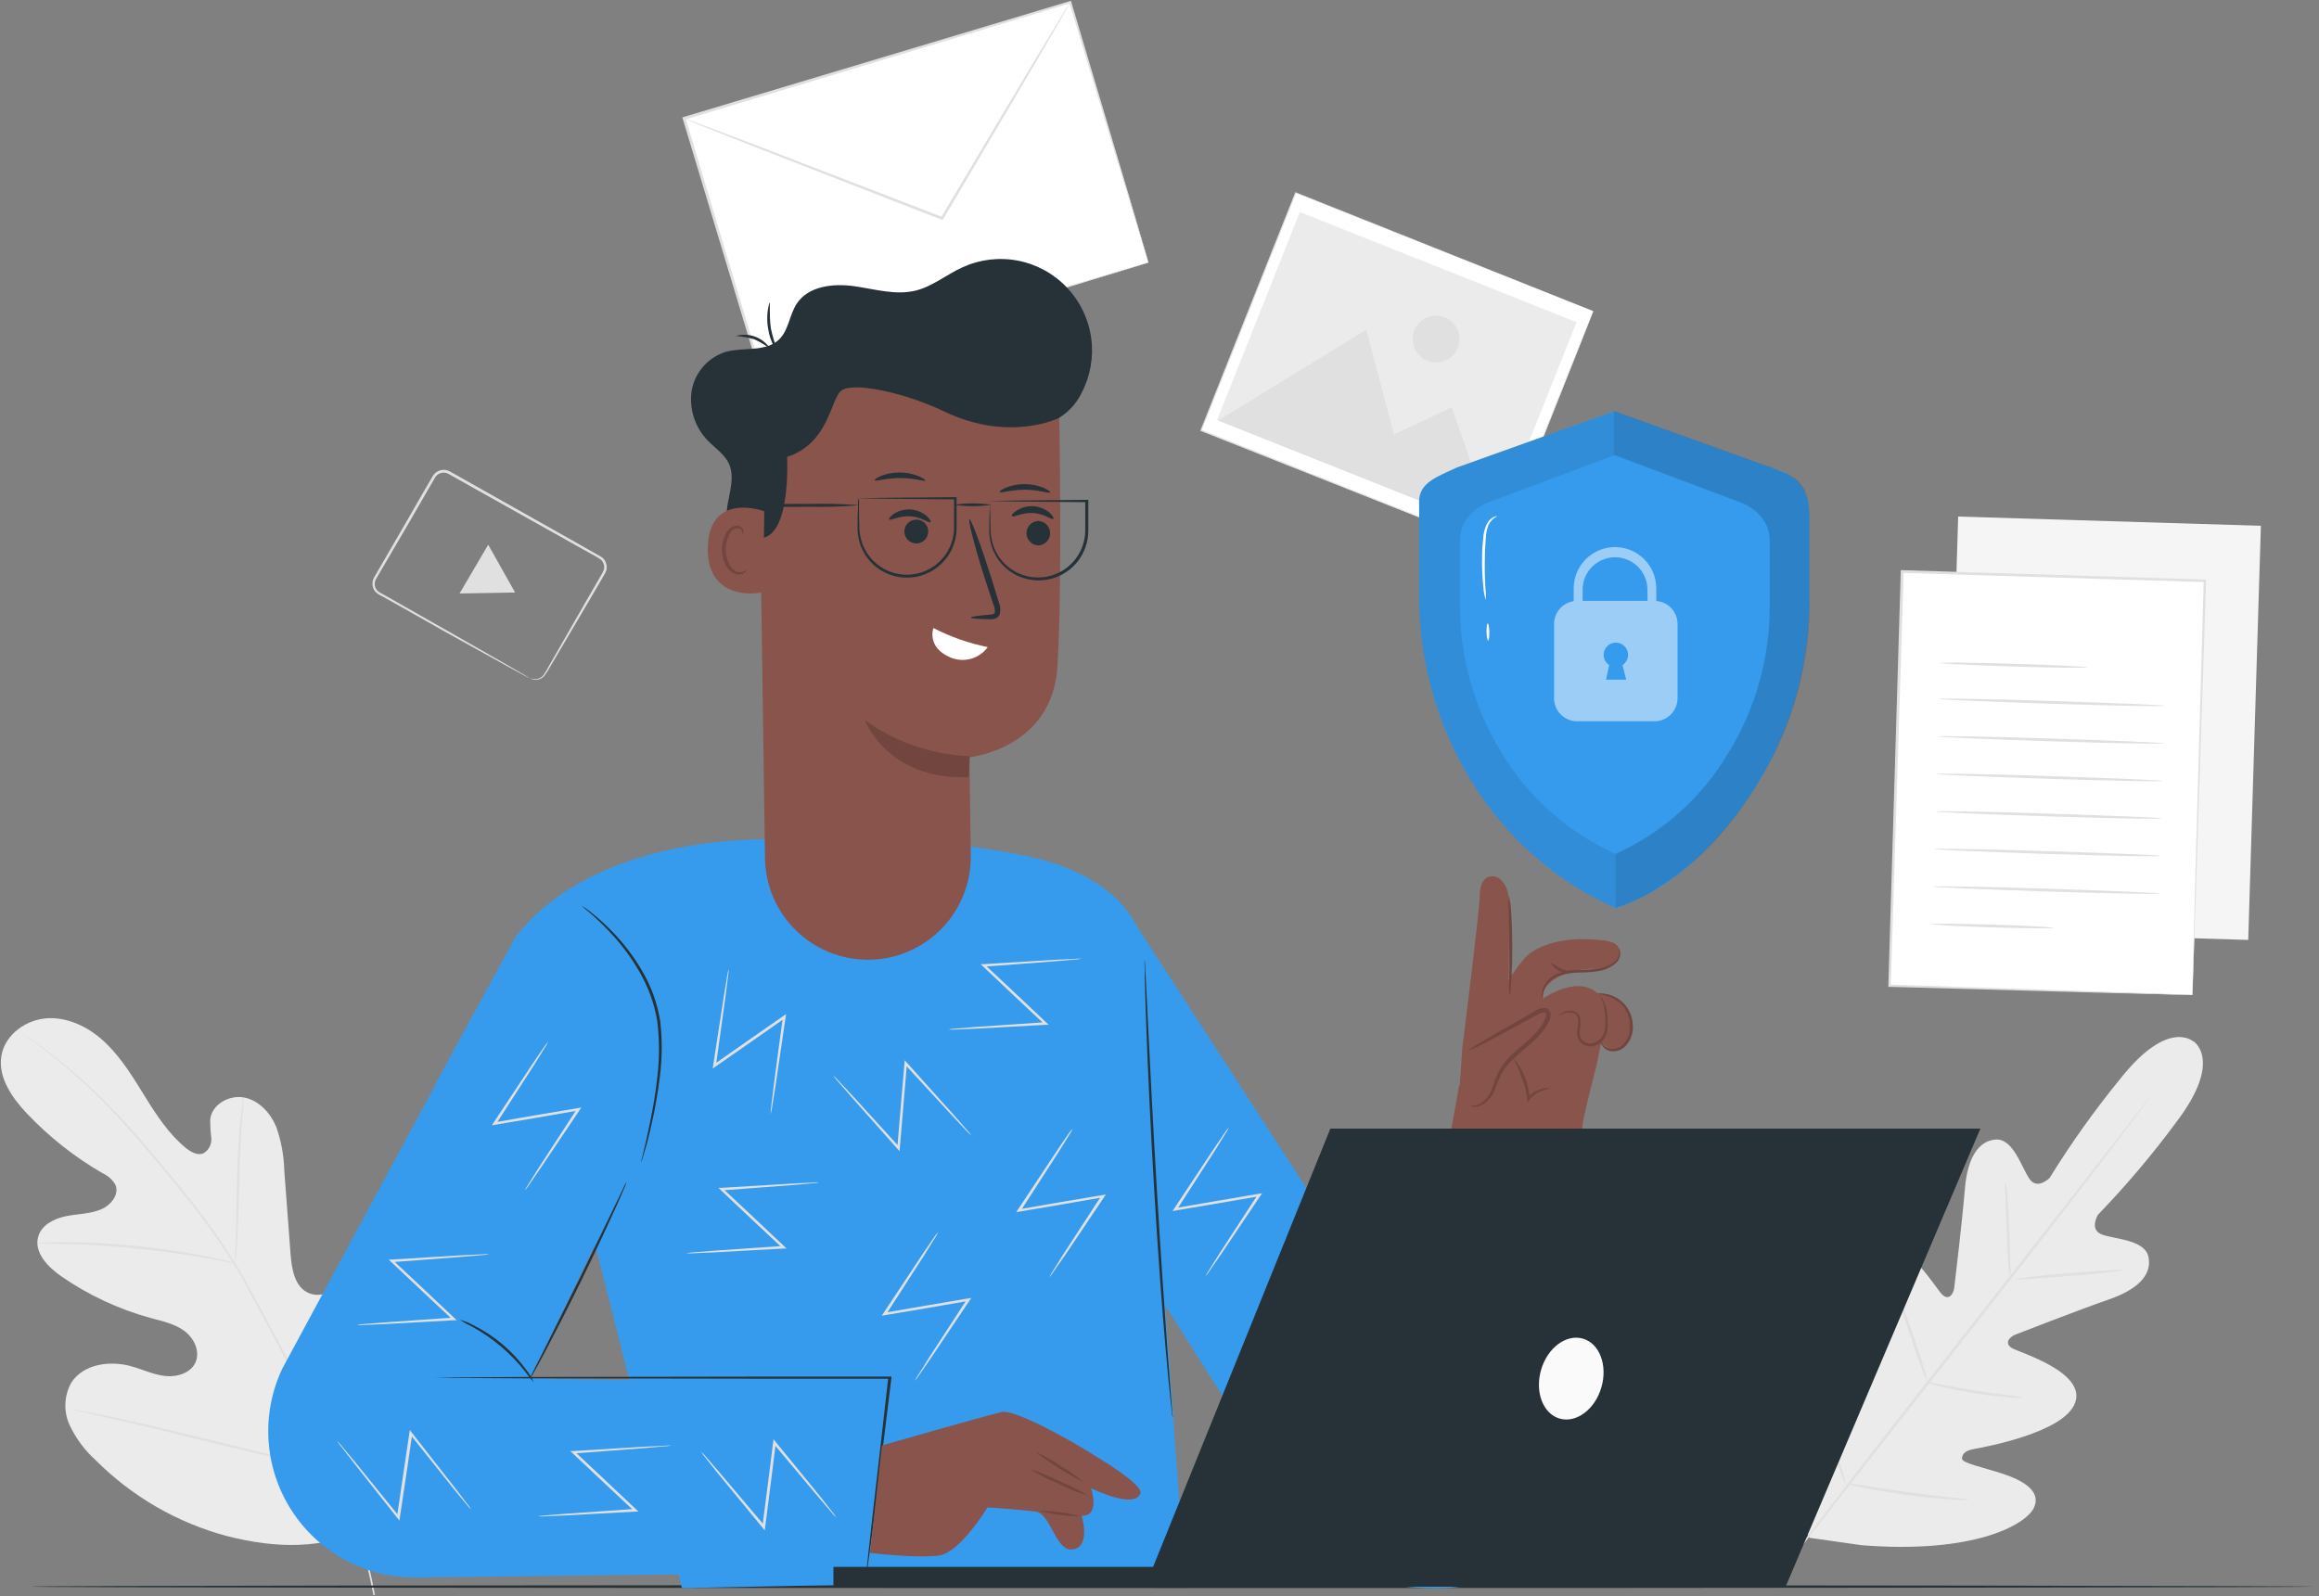<svg width="244" height="168" viewBox="0 0 244 168" fill="none" xmlns="http://www.w3.org/2000/svg">
<rect x="0" y="0" width="244" height="168" fill="#808080" stroke="none"/>
<path d="M38.772 160.834C46.55 154.466 47.556 143.766 46.455 134.313C46.27 132.734 46.309 131.053 45.432 129.727C44.555 128.401 42.701 127.597 41.318 128.384C40.194 129.036 39.767 130.446 39.194 131.632C38.423 133.225 37.22 134.569 35.721 135.51C34.743 136.117 33.507 136.538 32.45 136.072C31.006 135.431 30.691 133.56 30.573 131.986C30.348 129.053 30.127 126.117 29.91 123.18C29.873 121.598 29.58 120.032 29.044 118.543C28.426 117.093 27.218 115.795 25.672 115.503C24.127 115.211 22.3 116.222 22.12 117.79C22.113 118.448 22.151 119.105 22.233 119.757C22.265 120.083 22.201 120.412 22.049 120.702C21.898 120.993 21.664 121.232 21.378 121.393C20.76 121.629 20.086 121.235 19.569 120.831C17.793 119.381 16.506 117.425 15.298 115.475C14.089 113.525 12.903 111.541 11.268 109.911C9.633 108.281 7.452 107.101 5.159 107.157C2.866 107.213 0.545 108.815 0.152 111.091C-0.242 113.367 1.248 115.503 2.821 117.178C5.165 119.652 7.853 121.775 10.802 123.483C11.367 123.735 11.837 124.16 12.145 124.697C12.578 125.72 11.656 126.844 10.639 127.277C9.481 127.766 8.177 127.749 6.946 127.996C5.716 128.243 4.412 128.895 4.035 130.092C3.518 131.778 5.019 133.329 6.446 134.324C9.323 136.316 12.518 137.804 15.893 138.725C17.102 139.051 18.366 139.32 19.378 140.057C20.389 140.793 21.064 142.158 20.597 143.316C20.131 144.474 18.681 144.946 17.433 144.822C16.186 144.699 15.034 144.131 13.825 143.794C11.577 143.159 8.767 143.541 7.497 145.525C7.122 146.201 6.91 146.957 6.88 147.73C6.85 148.503 7.001 149.272 7.323 149.976C7.977 151.375 8.906 152.629 10.054 153.663C13.88 157.504 18.653 160.265 23.891 161.666C29.117 162.986 33.866 163.071 38.772 160.834" fill="#EBEBEB"/>
<path d="M39.452 167.853C38.644 163.494 37.415 159.223 35.782 155.101C33.764 150.066 31.454 145.154 28.864 140.388L26.835 136.634C26.172 135.398 25.515 134.172 24.795 133.015C23.417 130.796 21.916 128.655 20.299 126.602C18.765 124.63 17.231 122.809 15.803 121.123C14.376 119.437 12.993 117.891 11.661 116.531C9.589 114.381 7.351 112.397 4.968 110.597C4.125 109.956 3.45 109.473 2.995 109.169L2.473 108.809C2.413 108.769 2.351 108.731 2.287 108.697C2.287 108.697 2.343 108.748 2.456 108.832L2.967 109.208C3.417 109.534 4.091 110.018 4.912 110.67C7.267 112.494 9.482 114.493 11.538 116.649C12.847 118.009 14.218 119.56 15.657 121.252C17.096 122.944 18.613 124.765 20.153 126.737C21.769 128.786 23.27 130.923 24.649 133.138C25.363 134.29 26.015 135.51 26.678 136.746L28.69 140.506C31.259 145.265 33.559 150.164 35.58 155.18C37.215 159.287 38.457 163.54 39.289 167.881" fill="#E0E0E0"/>
<path d="M24.75 132.987C24.803 132.762 24.833 132.532 24.84 132.301C24.885 131.863 24.93 131.216 24.975 130.424C25.071 128.839 25.127 126.647 25.183 124.242C25.239 121.837 25.329 119.634 25.459 118.06C25.515 117.267 25.576 116.632 25.622 116.188C25.654 115.961 25.669 115.732 25.666 115.503C25.597 115.722 25.55 115.948 25.526 116.177C25.453 116.616 25.369 117.256 25.29 118.043C25.116 119.628 24.998 121.82 24.942 124.225C24.885 126.63 24.846 128.794 24.812 130.407C24.784 131.166 24.767 131.801 24.75 132.284C24.728 132.518 24.728 132.753 24.75 132.987V132.987Z" fill="#E0E0E0"/>
<path d="M3.939 130.896H4.153H4.766C5.294 130.896 6.058 130.896 7.014 130.924C8.908 130.963 11.51 131.11 14.404 131.407C17.298 131.705 19.872 132.087 21.738 132.419C22.671 132.582 23.424 132.728 23.947 132.829L24.542 132.947C24.683 132.947 24.756 132.981 24.756 132.947C24.693 132.914 24.624 132.891 24.554 132.88L23.963 132.717C23.452 132.588 22.699 132.413 21.766 132.234C19.906 131.857 17.309 131.447 14.426 131.143C11.543 130.84 8.919 130.727 7.014 130.733C6.064 130.733 5.328 130.733 4.766 130.784L4.159 130.823C4.082 130.836 4.008 130.86 3.939 130.896V130.896Z" fill="#E0E0E0"/>
<path d="M35.524 154.742C35.569 154.657 35.606 154.568 35.637 154.477C35.715 154.281 35.805 154.028 35.923 153.719C36.171 153.056 36.485 152.083 36.901 150.909C37.694 148.509 38.688 145.16 39.745 141.445C40.802 137.73 41.763 134.38 42.516 131.969C42.892 130.789 43.196 129.823 43.42 129.114C43.522 128.8 43.6 128.552 43.662 128.339C43.697 128.25 43.721 128.158 43.735 128.063C43.685 128.144 43.645 128.231 43.617 128.322C43.544 128.524 43.449 128.777 43.331 129.086C43.083 129.749 42.769 130.716 42.358 131.896C41.56 134.296 40.566 137.646 39.515 141.36C38.464 145.075 37.514 148.436 36.738 150.836C36.367 152.016 36.058 152.983 35.839 153.685C35.738 154.005 35.659 154.247 35.592 154.466C35.56 154.556 35.538 154.648 35.524 154.742Z" fill="#E0E0E0"/>
<path d="M7.57 148.318C7.657 148.36 7.75 148.388 7.846 148.402L8.661 148.593L11.662 149.279C14.191 149.841 17.675 150.701 21.525 151.645C25.375 152.589 28.864 153.41 31.405 153.949C32.675 154.219 33.703 154.427 34.417 154.556L35.238 154.702C35.334 154.724 35.431 154.737 35.53 154.742C35.441 154.701 35.346 154.672 35.249 154.657L34.434 154.466L31.439 153.781C28.91 153.219 25.425 152.359 21.581 151.415C17.737 150.47 14.241 149.65 11.701 149.11C10.431 148.841 9.402 148.633 8.689 148.503L7.863 148.352C7.766 148.332 7.668 148.321 7.57 148.318V148.318Z" fill="#E0E0E0"/>
<path d="M112.603 0.244L71.97 12.466L80.207 39.854L120.84 27.633L112.603 0.244Z" fill="white"/>
<path d="M120.847 27.606C120.847 27.606 120.785 27.432 120.684 27.106C120.583 26.78 120.431 26.285 120.235 25.656C119.847 24.386 119.274 22.526 118.549 20.154C117.099 15.394 115.025 8.565 112.496 0.253L112.642 0.332L72.021 12.601L72.122 12.415L80.35 39.807L80.181 39.717L109.45 30.978L117.829 28.5L120.077 27.842L120.639 27.673L120.842 27.623L120.662 27.685L120.1 27.864L117.897 28.539L109.568 31.085L80.254 39.97L80.125 40.009L80.085 39.88C77.573 31.534 74.775 22.256 71.835 12.494L71.796 12.353L71.931 12.314L112.569 0.119L112.681 0.085L112.715 0.197C115.205 8.554 117.245 15.416 118.672 20.199C119.369 22.57 119.92 24.425 120.291 25.701C120.476 26.319 120.611 26.797 120.712 27.134C120.814 27.471 120.847 27.606 120.847 27.606Z" fill="#E0E0E0"/>
<path d="M112.608 0.237C112.593 0.279 112.574 0.321 112.552 0.36L112.361 0.709C112.175 1.029 111.923 1.473 111.608 2.035L108.77 6.908L99.249 23.054L99.182 23.161L99.07 23.116L97.828 22.638L79.523 15.495L73.987 13.303L72.493 12.691L72.105 12.527C72.058 12.512 72.015 12.489 71.976 12.46C72.025 12.464 72.072 12.478 72.116 12.499L72.51 12.634L74.032 13.196L79.596 15.304L97.929 22.363L99.176 22.846L98.996 22.908C102.762 16.585 106.145 10.92 108.596 6.801L111.512 1.979C111.849 1.417 112.119 0.995 112.31 0.675L112.53 0.343C112.574 0.27 112.603 0.231 112.608 0.237Z" fill="#E0E0E0"/>
<path d="M230.841 109.658C230.841 109.658 228.205 107.05 223.069 113.564C220.376 116.861 217.903 120.332 215.667 123.955C215.667 123.955 214.386 125.282 213.543 124.079C212.7 122.876 211.829 119.774 209.952 119.931C208.074 120.089 206.995 122.022 206.743 125.107C206.49 128.193 205.697 134.942 205.619 135.549C205.54 136.156 205.057 136.949 204.332 136.224C203.607 135.499 199.959 129.328 197.121 131.228C194.283 133.127 195.002 141.861 195.064 142.81C195.126 143.76 194.867 144.12 194.395 144.255C193.923 144.39 192.884 142.198 191.765 140.484C190.647 138.77 189.056 136.966 187.516 138.208C185.977 139.45 184.341 145.559 188.23 156.782L190.371 161.84L195.851 162.621C207.692 163.571 213.2 160.463 214.015 158.659C214.83 156.855 212.694 155.764 210.75 155.113C208.805 154.461 206.422 153.989 206.439 153.511C206.456 153.033 206.731 152.685 207.67 152.505C208.608 152.325 217.224 150.819 218.348 147.61C219.472 144.401 212.587 142.389 211.705 141.883C210.823 141.377 211.475 140.686 212.037 140.467C212.599 140.248 218.938 137.78 221.866 136.769C224.794 135.757 226.407 134.285 226.075 132.363C225.744 130.441 222.535 130.446 221.158 129.924C219.781 129.401 220.748 127.839 220.748 127.839C223.708 124.774 226.462 121.517 228.992 118.088C234.011 111.479 230.74 109.551 230.74 109.551" fill="#EBEBEB"/>
<path d="M226.211 115.458C226.186 115.508 226.156 115.555 226.121 115.598L225.834 116.003C225.565 116.363 225.188 116.874 224.71 117.526C223.727 118.847 222.294 120.746 220.507 123.084C216.938 127.76 211.947 134.178 206.406 141.237L192.233 159.339L187.956 164.841L186.787 166.33L186.478 166.712C186.405 166.797 186.371 166.842 186.365 166.836C186.39 166.786 186.421 166.739 186.455 166.695L186.742 166.296L187.866 164.768C188.844 163.447 190.282 161.547 192.064 159.21C195.633 154.534 200.629 148.116 206.176 141.057C211.723 133.998 216.708 127.603 220.344 122.955C222.137 120.645 223.598 118.774 224.621 117.459C225.115 116.824 225.509 116.335 225.784 115.964L226.099 115.581C226.166 115.497 226.205 115.452 226.211 115.458Z" fill="#E0E0E0"/>
<path d="M210.997 124.321C211.119 124.802 211.189 125.296 211.205 125.793C211.289 126.703 211.363 127.968 211.413 129.367C211.464 130.767 211.486 131.924 211.514 132.942C211.556 133.435 211.556 133.932 211.514 134.425C211.393 133.944 211.325 133.45 211.312 132.953C211.239 132.037 211.177 130.772 211.126 129.379C211.076 127.985 211.042 126.821 211.003 125.804C210.958 125.311 210.956 124.814 210.997 124.321V124.321Z" fill="#E0E0E0"/>
<path d="M211.986 134.622C213.909 134.312 215.847 134.1 217.792 133.987C221.001 133.723 223.614 133.571 223.62 133.65C221.696 133.957 219.759 134.167 217.814 134.279C214.605 134.549 211.998 134.701 211.986 134.622Z" fill="#E0E0E0"/>
<path d="M202.663 145.457C203.167 145.496 203.667 145.577 204.158 145.699C205.08 145.873 206.344 146.115 207.749 146.34C209.154 146.565 210.43 146.733 211.357 146.851C211.863 146.891 212.365 146.972 212.858 147.093C212.352 147.136 211.843 147.125 211.34 147.059C210.402 146.992 209.092 146.857 207.704 146.626C206.316 146.396 205.023 146.126 204.113 145.901C203.615 145.806 203.129 145.657 202.663 145.457Z" fill="#E0E0E0"/>
<path d="M199.718 136.342C199.951 136.749 200.139 137.181 200.28 137.629C200.578 138.444 200.977 139.568 201.404 140.815C201.831 142.063 202.191 143.198 202.443 144.03C202.602 144.469 202.718 144.923 202.792 145.384C202.555 144.977 202.367 144.543 202.23 144.092C201.926 143.282 201.533 142.158 201.106 140.911C200.679 139.663 200.319 138.522 200.066 137.696C199.901 137.259 199.784 136.805 199.718 136.342V136.342Z" fill="#E0E0E0"/>
<path d="M190.271 144.862C190.541 145.396 190.77 145.95 190.956 146.52C191.344 147.559 191.861 148.998 192.417 150.594C192.974 152.19 193.457 153.64 193.8 154.691C194.011 155.253 194.175 155.832 194.289 156.422C194.014 155.88 193.784 155.316 193.603 154.736C193.215 153.702 192.698 152.263 192.142 150.667C191.586 149.071 191.097 147.621 190.759 146.565C190.549 146.012 190.385 145.442 190.271 144.862V144.862Z" fill="#E0E0E0"/>
<path d="M194.272 156.119C194.913 156.155 195.549 156.238 196.178 156.366C197.347 156.551 198.988 156.804 200.758 157.04C202.528 157.276 204.175 157.456 205.35 157.602C205.989 157.644 206.626 157.729 207.255 157.855C206.614 157.894 205.971 157.879 205.333 157.81C204.147 157.731 202.523 157.585 200.719 157.344C198.915 157.102 197.302 156.821 196.138 156.591C195.505 156.484 194.881 156.326 194.272 156.119V156.119Z" fill="#E0E0E0"/>
<path d="M206.035 54.364L204.703 97.949L236.554 98.922L237.885 55.337L206.035 54.364Z" fill="#F5F5F5"/>
<path d="M200.171 60.158L198.839 103.743L230.689 104.717L232.021 61.131L200.171 60.158Z" fill="white"/>
<path d="M230.684 104.707C230.68 104.636 230.68 104.564 230.684 104.493C230.684 104.347 230.684 104.145 230.684 103.881C230.684 103.319 230.712 102.532 230.74 101.498C230.797 99.413 230.875 96.384 230.976 92.545C231.196 84.874 231.505 73.999 231.87 61.124L231.999 61.259L200.151 60.297L200.302 60.157C199.791 76.455 199.325 91.511 198.942 103.74L198.824 103.617L221.956 104.386L228.391 104.611L230.077 104.679L230.667 104.707H230.105L228.419 104.667L222.012 104.504L198.807 103.858H198.689V103.74C199.055 91.505 199.504 76.433 199.993 60.151V60.005H200.145L231.988 60.994H232.123V61.129C231.701 74.055 231.347 84.947 231.094 92.635C230.965 96.457 230.858 99.48 230.791 101.554C230.752 102.577 230.723 103.364 230.701 103.909C230.701 104.167 230.701 104.37 230.673 104.51C230.645 104.651 230.684 104.707 230.684 104.707Z" fill="#E0E0E0"/>
<path d="M219.602 70.239C219.602 70.324 216.134 70.279 211.863 70.149C207.592 70.02 204.124 69.846 204.124 69.767C204.124 69.689 207.597 69.728 211.868 69.857C216.14 69.986 219.602 70.161 219.602 70.239Z" fill="#E0E0E0"/>
<path d="M227.829 74.286C227.829 74.364 222.49 74.286 215.903 74.067C209.317 73.847 203.978 73.634 203.983 73.555C203.989 73.476 209.322 73.555 215.915 73.774C222.507 73.993 227.835 74.201 227.829 74.286Z" fill="#E0E0E0"/>
<path d="M227.712 78.237C227.712 78.315 222.367 78.237 215.78 78.017C209.194 77.798 203.86 77.585 203.86 77.506C203.86 77.427 209.205 77.506 215.792 77.725C222.378 77.944 227.712 78.152 227.712 78.237Z" fill="#E0E0E0"/>
<path d="M227.588 82.187C227.588 82.266 222.249 82.187 215.662 81.968C209.076 81.749 203.742 81.535 203.742 81.457C203.742 81.378 209.087 81.457 215.673 81.676C222.26 81.895 227.593 82.12 227.588 82.187Z" fill="#E0E0E0"/>
<path d="M227.469 86.138C227.469 86.217 222.125 86.138 215.544 85.919C208.963 85.7 203.618 85.486 203.618 85.408C203.618 85.329 208.963 85.408 215.549 85.627C222.136 85.846 227.469 86.054 227.469 86.138Z" fill="#E0E0E0"/>
<path d="M227.351 90.089C227.351 90.168 222.007 90.089 215.42 89.87C208.833 89.651 203.5 89.437 203.5 89.359C203.5 89.28 208.845 89.359 215.431 89.578C222.018 89.797 227.351 89.988 227.351 90.089Z" fill="#E0E0E0"/>
<path d="M227.228 94.04C227.228 94.119 221.883 94.04 215.302 93.821C208.721 93.602 203.376 93.388 203.382 93.309C203.387 93.231 208.721 93.309 215.307 93.529C221.894 93.748 227.233 93.956 227.228 94.04Z" fill="#E0E0E0"/>
<path d="M216.078 97.654C216.078 97.732 213.206 97.71 209.666 97.603C206.125 97.496 203.259 97.339 203.259 97.26C203.259 97.182 206.131 97.204 209.671 97.311C213.212 97.418 216.078 97.569 216.078 97.654Z" fill="#E0E0E0"/>
<path d="M136.343 20.281L126.377 45.312L157.684 57.777L167.65 32.746L136.343 20.281Z" fill="white"/>
<path d="M167.644 32.748L167.492 32.692L167.054 32.523L165.368 31.849L158.944 29.292L136.318 20.3L136.386 20.272L126.427 45.298L126.393 45.219L157.697 57.696H157.635C160.647 50.153 163.148 43.904 164.89 39.537C165.767 37.357 166.453 35.643 166.919 34.479L167.481 33.147L167.667 32.687L167.492 33.142C167.374 33.445 167.2 33.889 166.97 34.468C166.509 35.637 165.846 37.351 164.969 39.526C163.233 43.898 160.743 50.165 157.747 57.724V57.769H157.702L126.354 45.365H126.298V45.309C129.9 36.272 133.3 27.73 136.268 20.283V20.233H136.313L158.995 29.292L165.385 31.855L167.071 32.529L167.504 32.703L167.644 32.748Z" fill="#E0E0E0"/>
<path d="M136.771 22.314L128.061 44.192L157.17 55.782L165.88 33.904L136.771 22.314Z" fill="#EBEBEB"/>
<path d="M128.176 44.258L143.76 34.704L146.671 45.719L152.752 42.876L157.287 55.846L128.176 44.258Z" fill="#E0E0E0"/>
<path d="M153.392 36.598C153.212 37.051 152.901 37.441 152.499 37.718C152.097 37.995 151.622 38.146 151.134 38.153C150.645 38.159 150.166 38.021 149.757 37.755C149.348 37.489 149.026 37.108 148.833 36.66C148.641 36.212 148.585 35.716 148.674 35.236C148.763 34.756 148.992 34.313 149.333 33.964C149.674 33.614 150.11 33.373 150.588 33.272C151.065 33.171 151.562 33.214 152.015 33.395C152.316 33.514 152.591 33.692 152.823 33.918C153.055 34.143 153.241 34.413 153.369 34.711C153.497 35.008 153.565 35.328 153.569 35.652C153.573 35.976 153.513 36.297 153.392 36.598V36.598Z" fill="#E0E0E0"/>
<path d="M55.751 71.363C55.962 71.451 56.191 71.487 56.42 71.47C56.693 71.439 56.947 71.314 57.139 71.116C57.361 70.808 57.559 70.483 57.729 70.144L61.377 63.782L62.59 61.68L63.237 60.556C63.349 60.377 63.447 60.189 63.529 59.994C63.588 59.8 63.588 59.593 63.529 59.398C63.478 59.199 63.366 59.02 63.209 58.887C63.029 58.76 62.841 58.643 62.647 58.538L61.393 57.842L58.786 56.38L47.175 49.867C46.946 49.744 46.679 49.711 46.427 49.773C46.175 49.836 45.955 49.989 45.809 50.204L44.938 51.699C44.376 52.688 43.814 53.672 43.252 54.633L39.992 60.202C39.863 60.421 39.734 60.64 39.61 60.859C39.485 61.049 39.42 61.273 39.425 61.5C39.434 61.722 39.514 61.935 39.655 62.107C39.815 62.273 40.006 62.404 40.217 62.495L42.673 63.889L47.068 66.384L53.43 70.02L55.155 71.02L55.599 71.285C55.7 71.347 55.751 71.38 55.745 71.386L55.588 71.313L55.127 71.071L53.379 70.116L46.967 66.564L42.572 64.074L40.11 62.697C39.872 62.592 39.656 62.441 39.475 62.253C39.3 62.036 39.199 61.768 39.189 61.489C39.177 61.211 39.251 60.936 39.402 60.702C39.526 60.483 39.655 60.264 39.785 60.045L43.005 54.486L44.691 51.553L45.573 50.041C45.759 49.765 46.041 49.568 46.364 49.488C46.687 49.408 47.028 49.451 47.321 49.608L58.921 56.144L61.528 57.617L62.77 58.325C62.985 58.434 63.191 58.558 63.389 58.696C63.584 58.863 63.724 59.087 63.788 59.337C63.855 59.575 63.855 59.828 63.788 60.067C63.698 60.28 63.591 60.485 63.467 60.68L62.81 61.804L61.584 63.9C60.017 66.553 58.746 68.705 57.858 70.217C57.674 70.557 57.464 70.882 57.229 71.189C57.02 71.394 56.745 71.519 56.453 71.543C56.277 71.556 56.1 71.527 55.936 71.459C55.87 71.436 55.808 71.404 55.751 71.363Z" fill="#E0E0E0"/>
<path d="M52.783 59.842L54.199 62.355L51.277 62.411L48.355 62.461L49.861 59.893L51.367 57.325L52.783 59.842Z" fill="#E0E0E0"/>
<path d="M243.375 166.982C243.375 167.066 189.619 167.134 123.332 167.134C57.044 167.134 3.271 167.078 3.271 166.982C3.271 166.886 57.016 166.825 123.332 166.825C189.648 166.825 243.375 166.909 243.375 166.982Z" fill="#263238"/>
<path d="M62.697 131.289L45.73 114.244L54.262 98.575C62.793 87.65 80.856 88.353 80.856 88.353C89.767 87.747 98.719 88.297 107.489 89.988C121.837 92.798 120.679 102.273 120.679 102.273L122.601 137.438L124.663 166.072L71.751 167.139L62.697 131.312" fill="#369BED"/>
<path d="M91.202 165.465L43.808 166.027C41.197 166.057 38.622 165.423 36.323 164.185C34.024 162.947 32.078 161.144 30.667 158.947C29.256 156.75 28.427 154.231 28.257 151.625C28.087 149.02 28.583 146.414 29.696 144.052L49.962 106.471L68.424 118.948L55.829 145.064L94.191 145.75L91.202 165.465Z" fill="#369BED"/>
<path d="M119.004 96.541L157.034 155.259L134.847 156.709C134.847 156.709 121.595 135.83 121.893 136.257C122.421 137.044 119.004 96.541 119.004 96.541Z" fill="#369BED"/>
<path d="M67.469 122.325C67.47 122.222 67.487 122.12 67.519 122.022C67.575 121.797 67.637 121.516 67.721 121.168C67.896 120.432 68.154 119.364 68.418 118.037C68.682 116.711 68.98 115.115 69.166 113.339C69.394 111.414 69.394 109.47 69.166 107.545C68.861 105.636 68.195 103.803 67.204 102.144C66.408 100.778 65.466 99.502 64.394 98.339C63.672 97.544 62.903 96.794 62.09 96.091C61.78 95.849 61.484 95.59 61.202 95.316C61.294 95.361 61.38 95.416 61.461 95.479C61.618 95.597 61.871 95.76 62.163 96.001C63.008 96.669 63.805 97.395 64.546 98.176C65.654 99.331 66.627 100.607 67.446 101.981C68.472 103.666 69.159 105.535 69.469 107.483C69.692 109.432 69.677 111.4 69.424 113.345C69.234 114.927 68.964 116.499 68.615 118.054C68.323 119.386 68.053 120.448 67.823 121.179C67.721 121.544 67.631 121.825 67.57 122.016C67.546 122.122 67.512 122.226 67.469 122.325V122.325Z" fill="#263238"/>
<path d="M65.939 124.349C65.858 124.641 65.749 124.926 65.614 125.197C65.389 125.759 65.052 126.512 64.619 127.445C63.759 129.35 62.539 131.969 61.134 134.836C59.729 137.702 58.403 140.27 57.42 142.142C56.925 143.063 56.52 143.828 56.234 144.317C56.097 144.589 55.939 144.85 55.762 145.098C55.863 144.811 55.987 144.533 56.133 144.266C56.419 143.704 56.79 142.951 57.257 142.046L60.893 134.74C62.27 131.891 63.523 129.317 64.456 127.389C64.894 126.484 65.254 125.731 65.535 125.141C65.647 124.866 65.783 124.601 65.939 124.349V124.349Z" fill="#263238"/>
<path d="M91.201 165.465C91.201 165.465 91.201 165.431 91.201 165.369C91.201 165.307 91.201 165.195 91.201 165.077C91.229 164.807 91.269 164.431 91.314 163.953C91.426 162.952 91.583 161.531 91.78 159.738C92.196 156.102 92.792 150.987 93.466 144.957L93.601 145.103H79.602L55.149 145.064L47.731 145.019L45.713 144.991H45.185H45.005C45.065 144.984 45.125 144.984 45.185 144.991H45.713L47.731 144.963L55.149 144.918L79.641 144.879H93.64H93.792V145.025C93.05 151.049 92.426 156.163 91.977 159.794C91.752 161.581 91.567 163.003 91.415 164.003C91.355 164.475 91.304 164.85 91.263 165.127L91.218 165.414C91.213 165.431 91.207 165.465 91.201 165.465Z" fill="#263238"/>
<path d="M56.16 145.48C55.821 145.105 55.506 144.709 55.216 144.294C53.702 142.393 51.826 140.809 49.697 139.635C49.243 139.415 48.8 139.171 48.371 138.904C48.87 139.021 49.349 139.211 49.793 139.466C52.01 140.562 53.927 142.18 55.379 144.182C55.698 144.576 55.961 145.013 56.16 145.48V145.48Z" fill="#263238"/>
<path d="M123.387 149.2C123.346 149.04 123.32 148.876 123.308 148.711C123.269 148.369 123.219 147.902 123.151 147.312C123.022 146.098 122.848 144.339 122.662 142.164C122.274 137.809 121.83 131.784 121.437 125.13C121.044 118.476 120.768 112.44 120.611 108.073C120.532 105.887 120.476 104.139 120.453 102.897C120.453 102.307 120.453 101.841 120.425 101.492C120.417 101.329 120.417 101.166 120.425 101.003C120.456 101.164 120.473 101.328 120.476 101.492C120.476 101.835 120.521 102.307 120.555 102.897C120.616 104.145 120.701 105.904 120.808 108.062C121.015 112.429 121.325 118.453 121.718 125.113C122.111 131.773 122.527 137.786 122.842 142.147C123.011 144.3 123.145 146.081 123.241 147.306C123.286 147.868 123.32 148.363 123.348 148.706C123.376 148.869 123.389 149.035 123.387 149.2V149.2Z" fill="#263238"/>
<path d="M81.08 117.251C81.082 116.993 81.103 116.736 81.141 116.481C81.209 115.947 81.293 115.233 81.4 114.356C81.647 112.502 81.962 109.961 82.378 107.017L82.591 107.151L78.955 109.697L75.257 112.271L74.993 112.457L75.038 112.136C75.488 109.22 75.87 106.702 76.162 104.83C76.308 103.971 76.421 103.262 76.511 102.734C76.541 102.481 76.593 102.231 76.668 101.987C76.668 102.243 76.646 102.499 76.6 102.751C76.533 103.279 76.449 103.987 76.336 104.859C76.083 106.702 75.729 109.225 75.325 112.165L75.111 112.03L78.803 109.444L82.445 106.91L82.709 106.724L82.665 107.045C82.232 109.978 81.855 112.519 81.585 114.351C81.445 115.222 81.332 115.936 81.248 116.464C81.216 116.731 81.159 116.994 81.08 117.251V117.251Z" fill="#E0E0E0"/>
<path d="M102.234 119.527C102.031 119.365 101.843 119.187 101.672 118.993C101.306 118.599 100.812 118.077 100.205 117.436L95.186 111.996L95.428 111.912C95.31 113.289 95.186 114.783 95.057 116.335C94.928 117.886 94.793 119.426 94.675 120.831L94.647 121.157L94.433 120.915L89.549 115.407L88.156 113.8C87.978 113.616 87.82 113.415 87.684 113.199C87.886 113.371 88.074 113.558 88.246 113.761L89.696 115.312L94.652 120.746L94.411 120.831C94.529 119.431 94.652 117.914 94.787 116.335C94.922 114.755 95.046 113.289 95.164 111.912L95.192 111.591L95.406 111.827L100.351 117.341L101.762 118.953C101.934 119.132 102.092 119.324 102.234 119.527Z" fill="#E0E0E0"/>
<path d="M112.878 118.774C112.773 119.011 112.645 119.236 112.496 119.448L111.372 121.258L107.359 127.485L107.224 127.271L111.585 126.518L116.025 125.771L116.346 125.714L116.194 125.956L112.091 132.059L110.855 133.824C110.718 134.04 110.564 134.245 110.394 134.437C110.505 134.206 110.633 133.985 110.776 133.773L111.9 131.975L115.919 125.793L116.059 126.007L111.619 126.777L107.241 127.518L106.921 127.569L107.101 127.305L111.198 121.123L112.4 119.352C112.548 119.15 112.707 118.957 112.878 118.774V118.774Z" fill="#E0E0E0"/>
<path d="M98.721 129.665C98.616 129.9 98.488 130.124 98.339 130.334L97.215 132.149L93.208 138.371L93.068 138.157L97.44 137.404L101.885 136.651L102.206 136.6L102.02 136.864L97.918 142.973L96.709 144.727C96.575 144.943 96.421 145.146 96.249 145.334C96.361 145.104 96.489 144.883 96.631 144.671C96.923 144.221 97.305 143.62 97.755 142.878L101.773 136.696L101.913 136.909L97.474 137.679L93.096 138.416L92.775 138.472L92.955 138.202L97.052 132.02C97.547 131.289 97.951 130.694 98.26 130.25C98.4 130.044 98.554 129.849 98.721 129.665V129.665Z" fill="#E0E0E0"/>
<path d="M129.311 118.65C129.199 118.882 129.072 119.105 128.929 119.319L127.805 121.134L123.797 127.355L123.657 127.142L128.029 126.389L132.475 125.636L132.795 125.585L132.615 125.849L128.507 131.958C128.012 132.678 127.608 133.268 127.299 133.706C127.166 133.925 127.011 134.13 126.838 134.319C126.951 134.089 127.081 133.867 127.226 133.655L128.35 131.863L132.368 125.681L132.508 125.894L128.069 126.658L123.691 127.4L123.376 127.457L123.55 127.187L127.647 121.005L128.855 119.234C128.988 119.025 129.14 118.83 129.311 118.65V118.65Z" fill="#E0E0E0"/>
<path d="M146.958 146.941C146.757 146.788 146.569 146.619 146.396 146.435L144.856 144.952L139.568 139.77L139.804 139.674C139.759 141.057 139.714 142.552 139.663 144.109C139.613 145.665 139.551 147.211 139.5 148.605V148.931L139.27 148.7L134.122 143.445L132.649 141.911C132.466 141.737 132.297 141.549 132.144 141.349C132.344 141.503 132.532 141.672 132.706 141.855L134.234 143.333L139.461 148.515L139.219 148.61C139.264 147.205 139.315 145.688 139.365 144.114C139.416 142.541 139.478 141.063 139.528 139.68V139.36L139.753 139.584L144.963 144.845L146.452 146.385C146.636 146.556 146.805 146.742 146.958 146.941V146.941Z" fill="#E0E0E0"/>
<path d="M57.684 109.624C57.574 109.857 57.446 110.08 57.302 110.293L56.178 112.108L52.17 118.335L52.03 118.122L56.402 117.363L60.848 116.616L61.168 116.559L60.988 116.829L56.88 122.932L55.677 124.686C55.541 124.901 55.387 125.104 55.217 125.293C55.324 125.063 55.452 124.843 55.599 124.635L56.723 122.837C57.74 121.28 59.134 119.145 60.741 116.655L60.882 116.868L56.442 117.638L52.064 118.38L51.749 118.431L51.923 118.167C53.57 115.694 54.986 113.558 56.02 111.985L57.228 110.214C57.364 110.006 57.517 109.809 57.684 109.624Z" fill="#E0E0E0"/>
<path d="M35.463 151.651C35.652 151.822 35.825 152.01 35.98 152.213L37.351 153.859L42.01 159.609L41.763 159.676C41.965 158.31 42.179 156.827 42.409 155.281C42.64 153.736 42.864 152.213 43.072 150.824L43.117 150.504L43.32 150.763L47.849 156.563L49.136 158.249C49.3 158.444 49.447 158.652 49.575 158.872C49.39 158.698 49.219 158.51 49.063 158.31L47.715 156.669L43.134 150.931L43.382 150.869C43.179 152.258 42.96 153.764 42.73 155.326C42.499 156.888 42.28 158.35 42.072 159.715L42.027 160.036L41.825 159.783L37.239 153.972L35.929 152.286C35.76 152.085 35.604 151.873 35.463 151.651V151.651Z" fill="#E0E0E0"/>
<path d="M86.211 124.439C85.959 124.493 85.704 124.526 85.447 124.54L83.311 124.725L75.927 125.287L76.016 125.051L79.254 128.086L82.53 131.177L82.766 131.402H82.44L75.095 131.806L72.97 131.896C72.716 131.918 72.46 131.918 72.206 131.896C72.456 131.846 72.71 131.814 72.965 131.801L75.084 131.632L82.423 131.126L82.339 131.362L79.051 128.283L75.825 125.237L75.589 125.012H75.91L83.3 124.568L85.436 124.461C85.693 124.434 85.952 124.427 86.211 124.439V124.439Z" fill="#E0E0E0"/>
<path d="M73.757 152.763C73.944 152.94 74.121 153.127 74.285 153.325L75.684 154.944L80.467 160.598L80.22 160.665C80.394 159.294 80.585 157.81 80.782 156.265C80.978 154.719 81.181 153.185 81.344 151.797L81.389 151.471L81.591 151.724L86.245 157.428L87.565 159.114C87.729 159.31 87.879 159.516 88.015 159.732C87.825 159.56 87.65 159.372 87.492 159.17L86.11 157.557L81.389 151.937L81.63 151.864C81.456 153.258 81.265 154.764 81.069 156.332C80.872 157.9 80.675 159.367 80.507 160.738L80.462 161.059L80.259 160.811L75.555 155.09L74.218 153.404C74.043 153.206 73.889 152.992 73.757 152.763V152.763Z" fill="#E0E0E0"/>
<path d="M51.496 131.992C51.245 132.047 50.989 132.081 50.732 132.093L48.602 132.273L41.217 132.835L41.302 132.593L44.544 135.634L47.821 138.725L48.057 138.949H47.731L40.386 139.354L38.261 139.444C38.012 139.465 37.762 139.465 37.514 139.444C37.763 139.39 38.017 139.358 38.272 139.348L40.391 139.18L47.731 138.668L47.647 138.91L44.359 135.83L41.127 132.784L40.897 132.56H41.217L48.608 132.11L50.743 132.009C50.993 131.984 51.245 131.979 51.496 131.992Z" fill="#E0E0E0"/>
<path d="M70.621 152.128C70.37 152.182 70.114 152.214 69.857 152.224L67.721 152.409L60.337 152.971L60.427 152.73L63.664 155.77L66.94 158.861L67.176 159.086H66.856L59.505 159.485L57.38 159.58C57.126 159.602 56.87 159.602 56.616 159.58C56.866 159.527 57.12 159.495 57.375 159.485L59.494 159.316L66.833 158.805L66.749 159.047L63.461 155.967L60.236 152.932L59.999 152.713H60.32L67.71 152.263L69.851 152.162C70.106 152.128 70.364 152.116 70.621 152.128Z" fill="#E0E0E0"/>
<path d="M113.788 100.896C113.537 100.95 113.281 100.984 113.024 100.998L110.888 101.177L103.509 101.739L103.594 101.503L106.831 104.538L110.107 107.629L110.343 107.854H110.023L102.672 108.259L100.548 108.349C100.293 108.371 100.037 108.371 99.783 108.349C100.033 108.295 100.287 108.263 100.542 108.253L102.661 108.084L110.006 107.579L109.916 107.815L106.64 104.74L103.414 101.694L103.178 101.47H103.498L110.888 101.02L113.03 100.919C113.282 100.892 113.535 100.885 113.788 100.896V100.896Z" fill="#E0E0E0"/>
<path d="M92.792 152.128C92.792 152.128 102.245 149.403 105.376 148.605C106.595 148.295 111.816 151.049 115.424 153.342C115.424 153.342 120.392 156.287 119.993 157.192C119.549 158.192 117.745 157.99 114.795 156.63C114.795 156.63 115.817 159.592 113.811 159.524C113.811 159.524 114.806 162.728 112.929 163.059C111.052 163.391 110.613 159.305 108.961 159.086C107.309 158.867 103.903 158.642 103.903 158.642C103.903 158.642 101.054 163.363 98.845 163.7C96.636 164.037 91.539 163.436 91.539 163.436L92.792 152.128Z" fill="#89544C"/>
<path d="M108.927 152.78C109.852 153.192 110.737 153.691 111.568 154.27C112.451 154.769 113.282 155.352 114.052 156.012C112.242 155.105 110.525 154.023 108.927 152.78V152.78Z" fill="#72463F"/>
<path d="M108.371 154.618C109.451 154.958 110.5 155.388 111.507 155.905C112.548 156.328 113.552 156.838 114.508 157.428C113.428 157.092 112.379 156.663 111.372 156.147C110.329 155.726 109.325 155.214 108.371 154.618Z" fill="#72463F"/>
<path d="M109.382 159.007C110.81 159.002 112.231 159.191 113.608 159.569C112.18 159.573 110.759 159.384 109.382 159.007V159.007Z" fill="#72463F"/>
<path d="M80.49 54.582C80.601 54.946 80.603 55.335 80.495 55.7C80.386 56.065 80.173 56.39 79.881 56.635C79.589 56.879 79.232 57.033 78.853 57.075C78.475 57.118 78.092 57.048 77.753 56.875C76.472 56.229 76.309 54.458 76.562 53.048C76.815 51.637 77.292 50.125 76.702 48.816C76.247 47.816 75.263 47.181 74.499 46.394C73.825 45.71 73.318 44.879 73.019 43.966C72.719 43.053 72.635 42.084 72.774 41.133C72.936 40.186 73.356 39.301 73.989 38.577C74.622 37.853 75.442 37.318 76.359 37.031C78.242 36.508 80.563 37.087 81.979 35.721C82.997 34.732 83.058 33.119 83.845 31.939C85.065 30.107 87.644 29.815 89.825 30.113C92.005 30.41 94.22 31.113 96.355 30.579C98.137 30.135 99.598 28.893 101.273 28.129C103.098 27.294 105.139 27.051 107.109 27.433C109.079 27.816 110.88 28.804 112.261 30.261C113.642 31.717 114.533 33.569 114.81 35.556C115.087 37.544 114.736 39.569 113.805 41.347C113.185 42.648 112.13 43.692 110.821 44.297" fill="#263238"/>
<path d="M91.337 101.009C92.77 101.006 94.188 100.719 95.509 100.164C96.831 99.609 98.029 98.797 99.034 97.775C100.039 96.754 100.832 95.543 101.366 94.213C101.899 92.883 102.164 91.46 102.144 90.027L102.003 79.698C102.003 79.698 110.681 78.827 111.254 70.228C111.827 61.63 111.417 41.785 111.417 41.785C106.642 39.417 101.322 38.364 96.006 38.737C90.689 39.109 85.568 40.893 81.17 43.904L79.844 44.82L80.49 90.308C80.524 93.161 81.682 95.885 83.713 97.889C85.744 99.892 88.484 101.013 91.337 101.009V101.009Z" fill="#89544C"/>
<path d="M109.146 57.392C108.832 57.356 108.542 57.206 108.332 56.97C108.122 56.734 108.006 56.429 108.006 56.114C108.006 55.798 108.122 55.493 108.332 55.257C108.542 55.021 108.832 54.871 109.146 54.835C109.214 54.818 109.285 54.818 109.354 54.835C109.668 54.871 109.957 55.021 110.167 55.257C110.377 55.493 110.494 55.798 110.494 56.114C110.494 56.429 110.377 56.734 110.167 56.97C109.957 57.206 109.668 57.356 109.354 57.392C109.285 57.403 109.215 57.403 109.146 57.392Z" fill="#263238"/>
<path d="M110.832 54.616C110.692 54.762 109.883 54.054 108.697 53.992C107.511 53.93 106.617 54.486 106.499 54.329C106.381 54.172 106.584 53.998 106.977 53.733C107.503 53.396 108.123 53.236 108.746 53.278C109.369 53.319 109.963 53.56 110.439 53.964C110.793 54.279 110.905 54.582 110.832 54.616Z" fill="#263238"/>
<path d="M97.125 54.908C97.329 55.049 97.486 55.248 97.577 55.478C97.668 55.709 97.689 55.962 97.636 56.204C97.584 56.446 97.46 56.667 97.282 56.84C97.104 57.012 96.878 57.128 96.634 57.172C96.39 57.216 96.139 57.186 95.911 57.087C95.684 56.989 95.491 56.824 95.357 56.616C95.223 56.407 95.154 56.163 95.158 55.915C95.163 55.667 95.241 55.426 95.383 55.223C95.572 54.95 95.862 54.764 96.189 54.705C96.515 54.646 96.852 54.719 97.125 54.908V54.908Z" fill="#263238"/>
<path d="M97.907 54.959C97.761 55.105 96.951 54.397 95.771 54.335C94.591 54.273 93.692 54.829 93.568 54.672C93.506 54.599 93.658 54.34 94.046 54.076C94.571 53.739 95.192 53.579 95.815 53.621C96.438 53.662 97.031 53.903 97.508 54.307C97.862 54.621 97.974 54.897 97.907 54.959Z" fill="#263238"/>
<path d="M102.144 64.996C102.144 64.906 102.88 64.793 104.082 64.692C104.392 64.692 104.644 64.619 104.673 64.456C104.695 64.147 104.635 63.836 104.498 63.557C104.234 62.754 103.97 61.944 103.689 61.096C102.565 57.594 101.829 54.711 102.003 54.655C102.177 54.599 103.223 57.392 104.33 60.893C104.588 61.748 104.841 62.579 105.083 63.366C105.261 63.775 105.297 64.232 105.184 64.664C105.134 64.781 105.057 64.884 104.959 64.965C104.861 65.046 104.746 65.103 104.622 65.131C104.447 65.17 104.267 65.183 104.088 65.17C102.874 65.148 102.144 65.091 102.144 64.996Z" fill="#263238"/>
<path d="M98.209 66.097C100.016 67.025 101.941 67.7 103.93 68.104C103.494 68.703 102.868 69.137 102.154 69.335C101.439 69.533 100.679 69.483 99.996 69.194C97.462 68.109 98.209 66.097 98.209 66.097Z" fill="white"/>
<path d="M102.037 79.574C98.059 79.432 94.213 78.11 90.988 75.775C90.988 75.775 93.304 82.109 101.93 81.805L102.037 79.574Z" fill="#72463F"/>
<path d="M111.49 43.96C111.49 43.96 106.291 46.602 99.407 43.331C94.911 41.184 89.645 40.189 88.51 41.117C87.374 42.044 87.222 46.652 82.816 48.085C82.816 48.085 83.294 56.886 79.776 56.639C76.258 56.392 78.191 42.718 78.191 42.718L86.694 38.357L96.029 36.407L104.881 37.48L111.748 39.217L111.49 43.96Z" fill="#263238"/>
<path d="M80.417 53.812C80.276 53.739 74.6 51.738 74.471 57.634C74.342 63.529 80.282 62.444 80.293 62.276C80.304 62.107 80.417 53.812 80.417 53.812Z" fill="#89544C"/>
<path d="M78.539 60C78.539 60 78.433 60.073 78.258 60.146C78.011 60.246 77.735 60.246 77.488 60.146C76.87 59.904 76.364 58.904 76.364 57.842C76.364 57.335 76.473 56.835 76.685 56.375C76.745 56.192 76.849 56.027 76.987 55.893C77.125 55.759 77.293 55.66 77.477 55.605C77.596 55.583 77.719 55.6 77.827 55.654C77.936 55.708 78.024 55.795 78.079 55.903C78.151 56.066 78.112 56.184 78.14 56.195C78.168 56.206 78.269 56.099 78.23 55.858C78.199 55.711 78.12 55.578 78.005 55.481C77.846 55.356 77.645 55.298 77.443 55.318C77.2 55.36 76.972 55.464 76.78 55.619C76.588 55.775 76.439 55.977 76.347 56.206C76.088 56.712 75.953 57.273 75.954 57.842C75.954 59.027 76.55 60.157 77.393 60.421C77.55 60.469 77.717 60.482 77.88 60.459C78.043 60.435 78.199 60.377 78.337 60.286C78.539 60.146 78.539 60.011 78.539 60Z" fill="#72463F"/>
<path d="M77.416 35.362C78.088 35.164 78.807 35.19 79.463 35.435C80.12 35.681 80.679 36.132 81.058 36.722C80.534 36.325 79.969 35.986 79.372 35.71C78.734 35.526 78.078 35.41 77.416 35.362V35.362Z" fill="#263238"/>
<path d="M80.962 31.832C81.069 31.832 80.906 33.074 81.108 34.547C81.283 35.432 81.561 36.294 81.934 37.115C81.934 37.115 81.687 36.907 81.44 36.469C81.123 35.885 80.913 35.249 80.822 34.592C80.658 33.673 80.706 32.729 80.962 31.832Z" fill="#263238"/>
<path d="M105.179 51.772C105.145 51.705 105.398 51.497 105.876 51.306C107.144 50.815 108.552 50.829 109.81 51.345C110.282 51.547 110.535 51.755 110.501 51.823C110.428 51.98 109.293 51.536 107.837 51.536C106.381 51.536 105.246 51.946 105.179 51.772Z" fill="#263238"/>
<path d="M92.027 50.547C91.994 50.479 92.247 50.277 92.724 50.08C93.353 49.837 94.023 49.717 94.697 49.726C95.374 49.726 96.044 49.86 96.669 50.12C97.142 50.322 97.389 50.53 97.361 50.603C97.333 50.676 96.153 50.316 94.691 50.311C93.23 50.305 92.106 50.704 92.027 50.547Z" fill="#263238"/>
<path d="M104.161 52.716C104.174 52.832 104.174 52.949 104.161 53.065C104.161 53.312 104.161 53.627 104.19 54.014C104.218 54.402 104.19 54.925 104.223 55.487C104.202 56.135 104.297 56.783 104.504 57.398C104.775 58.196 105.244 58.911 105.868 59.479C106.491 60.046 107.248 60.446 108.067 60.64C108.538 60.755 109.023 60.797 109.506 60.764C110.009 60.741 110.504 60.637 110.973 60.455C111.973 60.08 112.824 59.392 113.401 58.493C113.946 57.635 114.22 56.633 114.187 55.616C114.187 54.61 114.187 53.644 114.187 52.716L114.322 52.851L107.016 52.784L104.898 52.744H104.336H104.128C104.368 52.718 104.611 52.706 104.853 52.711L106.938 52.671L114.322 52.604H114.508V52.744C114.508 53.672 114.508 54.638 114.508 55.644C114.546 56.716 114.258 57.774 113.682 58.679C113.071 59.63 112.167 60.358 111.108 60.753C110.61 60.944 110.084 61.052 109.551 61.073C109.043 61.103 108.533 61.056 108.039 60.933C107.18 60.725 106.388 60.299 105.74 59.697C105.092 59.094 104.611 58.336 104.341 57.493C104.139 56.85 104.056 56.176 104.094 55.504C104.094 54.942 104.094 54.419 104.122 53.992C104.15 53.565 104.122 53.301 104.15 53.053C104.145 52.941 104.149 52.828 104.161 52.716V52.716Z" fill="#263238"/>
<path d="M90.386 52.424C90.386 52.424 90.386 52.553 90.386 52.772V53.722C90.386 54.138 90.386 54.633 90.415 55.2C90.4 55.848 90.495 56.495 90.695 57.111C90.954 57.851 91.379 58.522 91.938 59.072C92.582 59.699 93.384 60.14 94.259 60.348C95.225 60.581 96.24 60.516 97.17 60.163C98.167 59.788 99.016 59.103 99.592 58.207C100.139 57.349 100.416 56.346 100.384 55.33C100.384 54.324 100.384 53.351 100.384 52.424L100.519 52.559L93.213 52.491L91.1 52.458H90.538H90.33C90.569 52.431 90.809 52.42 91.049 52.424L93.135 52.39L100.519 52.323H100.654V52.458C100.654 53.385 100.654 54.357 100.654 55.363C100.688 56.435 100.398 57.493 99.822 58.398C99.212 59.346 98.311 60.072 97.254 60.466C96.756 60.657 96.23 60.765 95.697 60.786C95.187 60.816 94.676 60.769 94.18 60.646C93.261 60.42 92.422 59.948 91.752 59.28C91.172 58.698 90.737 57.988 90.482 57.206C90.28 56.564 90.196 55.89 90.235 55.217C90.235 54.655 90.235 54.132 90.268 53.705C90.302 53.278 90.268 53.014 90.268 52.767C90.289 52.647 90.329 52.531 90.386 52.424V52.424Z" fill="#263238"/>
<path d="M104.285 53.126C103 53.321 101.692 53.321 100.407 53.126C101.692 52.924 103 52.924 104.285 53.126V53.126Z" fill="#263238"/>
<path d="M79.664 53.2C81.451 53.05 83.244 52.996 85.037 53.036C86.831 52.986 88.626 53.029 90.415 53.166C88.629 53.322 86.835 53.376 85.042 53.329C83.249 53.386 81.453 53.343 79.664 53.2V53.2Z" fill="#263238"/>
<path d="M137.477 159.254C138.739 161.598 140.652 163.528 142.985 164.811C145.318 166.094 147.972 166.676 150.627 166.487V166.487C153.765 166.268 156.734 164.985 159.044 162.85C161.354 160.716 162.868 157.858 163.334 154.747L166.594 117.436L153.539 114.21L148.205 143.434C148.205 143.434 145.418 155.68 137.477 159.254Z" fill="#89544C"/>
<path d="M153.421 116.913L153.854 110.366C153.854 110.366 155.703 95.675 155.703 94.237C155.703 92.584 156.495 92.18 157.108 92.225C158.057 92.287 158.732 93.461 158.794 94.883C158.794 95.372 158.749 103.139 158.749 103.139C159.198 102.405 159.699 101.704 160.249 101.043C161.373 99.587 164.093 98.755 166.864 98.845C169.635 98.935 170.393 99.205 170.41 100.278C170.4 100.483 170.345 100.684 170.248 100.865C170.15 101.045 170.014 101.202 169.848 101.324C169.337 101.75 168.687 101.974 168.022 101.953C163.587 101.874 162.402 104.24 162.402 104.24L162.345 105.1C162.345 105.1 165.037 103.173 167.184 103.976C167.501 104.094 167.792 104.273 168.039 104.504C168.643 104.507 169.236 104.667 169.76 104.97C170.283 105.272 170.718 105.706 171.022 106.229C171.326 106.751 171.488 107.344 171.492 107.949C171.496 108.553 171.342 109.148 171.045 109.675C170.93 109.945 170.734 110.173 170.485 110.329C170.236 110.485 169.945 110.56 169.651 110.546C169.354 110.457 169.085 110.292 168.87 110.068C168.744 109.961 168.611 109.864 168.471 109.776L167.977 112.153C167.977 112.153 166.577 117.436 166.229 119.808" fill="#89544C"/>
<path d="M154.696 116.402C155.505 116.627 156.343 116.031 156.781 115.312C157.219 114.592 157.405 113.744 157.787 112.991C158.945 110.743 161.721 109.675 162.783 107.371C162.929 107.05 163.008 106.612 162.727 106.398C162.446 106.185 162.098 106.359 161.811 106.516L154.505 110.563" fill="#89544C"/>
<path d="M154.5 110.552C154.727 110.35 154.978 110.176 155.247 110.035C155.742 109.725 156.467 109.298 157.366 108.776L160.541 106.96L161.458 106.443C161.799 106.173 162.234 106.05 162.666 106.101C162.799 106.144 162.917 106.227 163.002 106.338C163.087 106.449 163.137 106.584 163.144 106.724C163.158 106.955 163.118 107.186 163.026 107.399C162.857 107.774 162.645 108.128 162.396 108.455C161.384 109.77 160.075 110.597 159.131 111.558C158.672 111.993 158.281 112.495 157.973 113.047C157.698 113.564 157.524 114.103 157.31 114.592C157.179 115 156.96 115.375 156.669 115.689C156.377 116.004 156.021 116.251 155.624 116.413C155.023 116.593 154.685 116.413 154.708 116.38C154.999 116.388 155.289 116.341 155.562 116.239C155.914 116.06 156.224 115.809 156.474 115.503C156.723 115.198 156.907 114.843 157.012 114.463C157.192 113.919 157.4 113.384 157.636 112.861C157.946 112.263 158.35 111.719 158.833 111.248C159.8 110.237 161.081 109.388 162.025 108.169C162.248 107.874 162.436 107.556 162.587 107.219C162.728 106.899 162.705 106.578 162.525 106.545C162.346 106.511 161.991 106.663 161.682 106.837L160.749 107.343L157.529 109.096C156.607 109.585 155.843 109.967 155.337 110.22C155.075 110.369 154.793 110.481 154.5 110.552V110.552Z" fill="#72463F"/>
<path d="M162.244 105.162C162.293 104.63 162.469 104.118 162.755 103.667C163.088 103.205 163.561 102.862 164.104 102.689C164.784 102.466 165.495 102.352 166.211 102.352C166.946 102.359 167.68 102.295 168.403 102.161C169.009 102.037 169.571 101.756 170.033 101.346C170.187 101.204 170.306 101.029 170.382 100.835C170.458 100.64 170.488 100.43 170.471 100.222C170.463 100.069 170.413 99.921 170.325 99.795C170.297 99.795 170.325 99.958 170.353 100.228C170.351 100.416 170.307 100.602 170.226 100.771C170.144 100.941 170.027 101.091 169.881 101.211C169.432 101.565 168.904 101.804 168.341 101.908C167.634 102.024 166.917 102.077 166.2 102.065C165.457 102.057 164.719 102.173 164.014 102.408C163.425 102.613 162.921 103.009 162.581 103.532C162.361 103.884 162.233 104.286 162.21 104.701C162.178 104.855 162.19 105.015 162.244 105.162V105.162Z" fill="#72463F"/>
<path d="M158.754 94.332C158.706 94.846 158.706 95.364 158.754 95.878C158.754 96.934 158.754 98.199 158.793 99.593C158.832 100.986 158.793 102.251 158.793 103.307C158.759 103.823 158.77 104.34 158.827 104.853C158.95 104.349 159.012 103.832 159.012 103.313C159.08 102.363 159.124 101.065 159.119 99.593C159.113 98.12 159.057 96.816 158.99 95.867C158.966 95.348 158.887 94.834 158.754 94.332V94.332Z" fill="#72463F"/>
<path d="M163.998 106.887C164.155 106.85 164.306 106.791 164.447 106.713C164.63 106.619 164.831 106.566 165.037 106.556C165.242 106.547 165.448 106.581 165.639 106.657C165.756 106.721 165.855 106.814 165.926 106.927C165.997 107.04 166.037 107.17 166.043 107.303C166.061 107.638 166.037 107.975 165.97 108.304C165.877 108.717 165.944 109.151 166.156 109.518C166.29 109.706 166.467 109.86 166.672 109.968C166.877 110.075 167.104 110.133 167.336 110.136C167.563 110.134 167.788 110.087 167.997 109.996C168.206 109.905 168.394 109.773 168.55 109.607C168.843 109.314 169.039 108.937 169.112 108.528C169.2 107.867 169.191 107.197 169.084 106.539C169.026 106.094 168.891 105.662 168.685 105.263C168.527 104.982 168.381 104.875 168.37 104.887C168.359 104.898 168.46 105.038 168.578 105.314C168.732 105.718 168.829 106.142 168.865 106.573C168.938 107.206 168.929 107.847 168.836 108.478C168.765 108.835 168.58 109.16 168.308 109.403C168.036 109.646 167.693 109.795 167.33 109.827C167.148 109.826 166.967 109.782 166.805 109.699C166.642 109.616 166.5 109.496 166.392 109.349C166.222 109.041 166.168 108.682 166.24 108.337C166.303 107.983 166.318 107.622 166.285 107.264C166.269 107.093 166.208 106.929 166.11 106.788C166.011 106.647 165.878 106.534 165.723 106.46C165.504 106.377 165.269 106.347 165.037 106.372C164.804 106.398 164.581 106.478 164.385 106.606C164.121 106.764 163.964 106.848 163.998 106.887Z" fill="#72463F"/>
<path d="M168.421 109.371C168.381 109.518 168.398 109.674 168.466 109.81C168.545 110.003 168.667 110.175 168.823 110.313C168.979 110.451 169.164 110.552 169.365 110.608C169.668 110.673 169.982 110.658 170.278 110.566C170.573 110.473 170.84 110.306 171.051 110.08C171.558 109.523 171.83 108.792 171.81 108.039C171.81 107.296 171.578 106.571 171.147 105.966C170.795 105.472 170.315 105.083 169.758 104.842C169.394 104.677 169.001 104.584 168.601 104.566C168.32 104.566 168.168 104.566 168.168 104.611C168.687 104.678 169.192 104.822 169.668 105.038C170.168 105.286 170.597 105.655 170.916 106.112C171.29 106.678 171.485 107.344 171.478 108.023C171.497 108.697 171.264 109.354 170.826 109.866C170.648 110.068 170.421 110.221 170.168 110.31C169.914 110.4 169.642 110.423 169.376 110.377C169.199 110.338 169.033 110.261 168.888 110.151C168.744 110.041 168.625 109.902 168.539 109.742C168.46 109.529 168.46 109.371 168.421 109.371Z" fill="#72463F"/>
<path d="M163.081 114.564C162.84 114.488 162.581 114.488 162.339 114.564C161.707 114.703 161.138 115.046 160.721 115.542L160.979 115.621C160.945 115.273 160.889 114.927 160.811 114.587C160.587 113.378 160.033 112.256 159.209 111.344C159.759 112.398 160.196 113.508 160.513 114.654C160.591 115.003 160.648 115.34 160.687 115.655L160.732 116.003L160.951 115.728C161.324 115.268 161.822 114.927 162.384 114.744C162.806 114.615 163.081 114.604 163.081 114.564Z" fill="#72463F"/>
<path d="M163.222 101.352C163.149 101.385 163.447 101.914 164.132 102.234C164.818 102.554 165.425 102.369 165.397 102.29C165.369 102.212 164.835 102.217 164.273 101.953C163.711 101.689 163.295 101.295 163.222 101.352Z" fill="#72463F"/>
<path d="M151.173 121.151L167.578 122.325C167.578 122.325 165.054 151.353 164.566 155.854C164.077 160.356 161.193 167.145 151.173 167.145C141.153 167.145 139.287 163.734 134.83 156.709C140.085 153.067 148.43 142.192 148.43 142.192L151.173 121.151Z" fill="#369BED"/>
<path d="M158.906 125.057C158.822 125.302 158.72 125.54 158.602 125.771L157.686 127.704L154.449 134.386L154.286 134.189L158.541 132.925L162.862 131.655L163.177 131.565L163.025 131.851L159.653 138.399L158.659 140.281C158.549 140.511 158.419 140.731 158.271 140.939C158.357 140.698 158.458 140.464 158.574 140.236C158.81 139.753 159.136 139.112 159.496 138.32L162.761 131.728L162.924 131.924L158.608 133.206L154.348 134.453L154.039 134.543L154.185 134.257L157.54 127.642C157.951 126.861 158.282 126.22 158.529 125.742C158.635 125.504 158.761 125.274 158.906 125.057V125.057Z" fill="#E0E0E0"/>
<path d="M157.355 152.977C157.103 153.031 156.847 153.065 156.59 153.078L154.455 153.264L147.07 153.826L147.16 153.584L150.397 156.619L153.674 159.71L153.91 159.935H153.584L146.238 160.339L144.114 160.429C143.86 160.451 143.604 160.451 143.35 160.429C143.6 160.379 143.853 160.349 144.108 160.339L146.227 160.165L153.567 159.659L153.482 159.901L150.195 156.815L146.969 153.769L146.733 153.55H147.053L154.443 153.106L156.585 152.999C156.84 152.972 157.098 152.965 157.355 152.977V152.977Z" fill="#E0E0E0"/>
<path d="M186.562 49.282L169.831 43.275L153.286 49.204C151.173 50.198 149.318 50.8 149.318 52.767V62.579C149.279 69.471 151.161 76.238 154.753 82.12C158.341 88.056 163.66 92.753 169.994 95.58C176.738 93.382 181.796 87.515 184.915 82.502C188.517 76.623 190.408 69.856 190.378 62.961V54.138C190.378 51.328 188.883 49.957 186.562 49.282Z" fill="#369BED"/>
<g opacity="0.3">
<path opacity="0.3" d="M169.994 89.87C164.974 87.606 160.768 83.86 157.939 79.136C155.092 74.487 153.595 69.138 153.617 63.686V56.83C153.617 55.268 154.561 53.806 156.427 52.935L169.837 47.922V43.297L153.286 49.204C151.549 49.962 149.318 50.8 149.318 52.767V62.579C149.279 69.471 151.161 76.238 154.753 82.12C158.341 88.056 163.66 92.753 169.994 95.58V89.87Z" fill="black"/>
</g>
<g opacity="0.4">
<path opacity="0.4" d="M169.994 95.563C171.129 95.192 172.229 94.722 173.281 94.158C175.87 92.694 178.223 90.849 180.262 88.684C182.105 86.698 183.728 84.518 185.1 82.182C188.744 76.259 190.578 69.401 190.378 62.45V54.352C190.378 50.316 188.298 50.019 186.556 49.26L169.825 43.252V47.877L183.392 52.975C185.258 53.846 186.202 55.307 186.202 56.864V63.748C186.224 69.198 184.728 74.546 181.88 79.192C179.112 83.895 174.956 87.625 169.983 89.87L169.994 95.563Z" fill="black"/>
</g>
<path opacity="0.5" d="M174.27 63.248V61.922C174.27 60.77 173.813 59.665 172.998 58.85C172.183 58.035 171.078 57.578 169.926 57.578C168.774 57.578 167.669 58.035 166.854 58.85C166.04 59.665 165.582 60.77 165.582 61.922V63.27C165.007 63.357 164.482 63.646 164.102 64.087C163.723 64.527 163.514 65.089 163.514 65.67V73.482C163.514 74.126 163.769 74.743 164.225 75.199C164.68 75.654 165.298 75.91 165.941 75.91H174.079C174.723 75.91 175.341 75.654 175.796 75.199C176.251 74.743 176.507 74.126 176.507 73.482V65.67C176.508 65.059 176.278 64.47 175.863 64.021C175.448 63.572 174.88 63.296 174.27 63.248V63.248ZM171.106 71.532H168.982L169.313 69.998C169.081 69.846 168.904 69.624 168.808 69.364C168.712 69.103 168.703 68.819 168.782 68.553C168.861 68.287 169.024 68.054 169.246 67.888C169.469 67.722 169.739 67.632 170.016 67.632C170.293 67.632 170.563 67.722 170.786 67.888C171.008 68.054 171.171 68.287 171.25 68.553C171.329 68.819 171.32 69.103 171.224 69.364C171.128 69.624 170.951 69.846 170.718 69.998C170.865 70.571 171.106 71.532 171.106 71.532ZM173.354 63.237H166.52V61.922C166.556 61.042 166.931 60.21 167.566 59.599C168.201 58.989 169.048 58.649 169.929 58.649C170.81 58.649 171.656 58.989 172.292 59.599C172.927 60.21 173.302 61.042 173.337 61.922L173.354 63.237Z" fill="white"/>
<path d="M156.332 63.153C156.186 62.713 156.101 62.255 156.079 61.792C155.954 60.686 155.909 59.572 155.944 58.46C155.944 57.808 156.006 57.19 156.062 56.628C156.09 56.115 156.218 55.613 156.439 55.15C156.597 54.832 156.853 54.574 157.169 54.413C157.4 54.307 157.54 54.312 157.54 54.329C157.137 54.514 156.812 54.837 156.624 55.239C156.445 55.689 156.346 56.166 156.332 56.65C156.287 57.212 156.253 57.825 156.236 58.471C156.197 59.758 156.236 60.927 156.287 61.776C156.338 62.233 156.353 62.693 156.332 63.153V63.153Z" fill="white"/>
<path d="M156.573 67.418C156.495 67.418 156.422 67.019 156.411 66.519C156.399 66.019 156.461 65.614 156.54 65.614C156.618 65.614 156.691 66.013 156.703 66.513C156.714 67.013 156.658 67.418 156.573 67.418Z" fill="white"/>
<path d="M139.978 118.779L121.325 164.908H87.689V166.993H187.877L208.373 118.779H139.978Z" fill="#263238"/>
<path d="M168.494 146.014C167.82 148.335 165.853 149.802 164.099 149.296C162.346 148.79 161.475 146.486 162.149 144.165C162.823 141.844 164.796 140.377 166.549 140.883C168.303 141.389 169.174 143.693 168.494 146.014Z" fill="#FAFAFA"/>
</svg>
